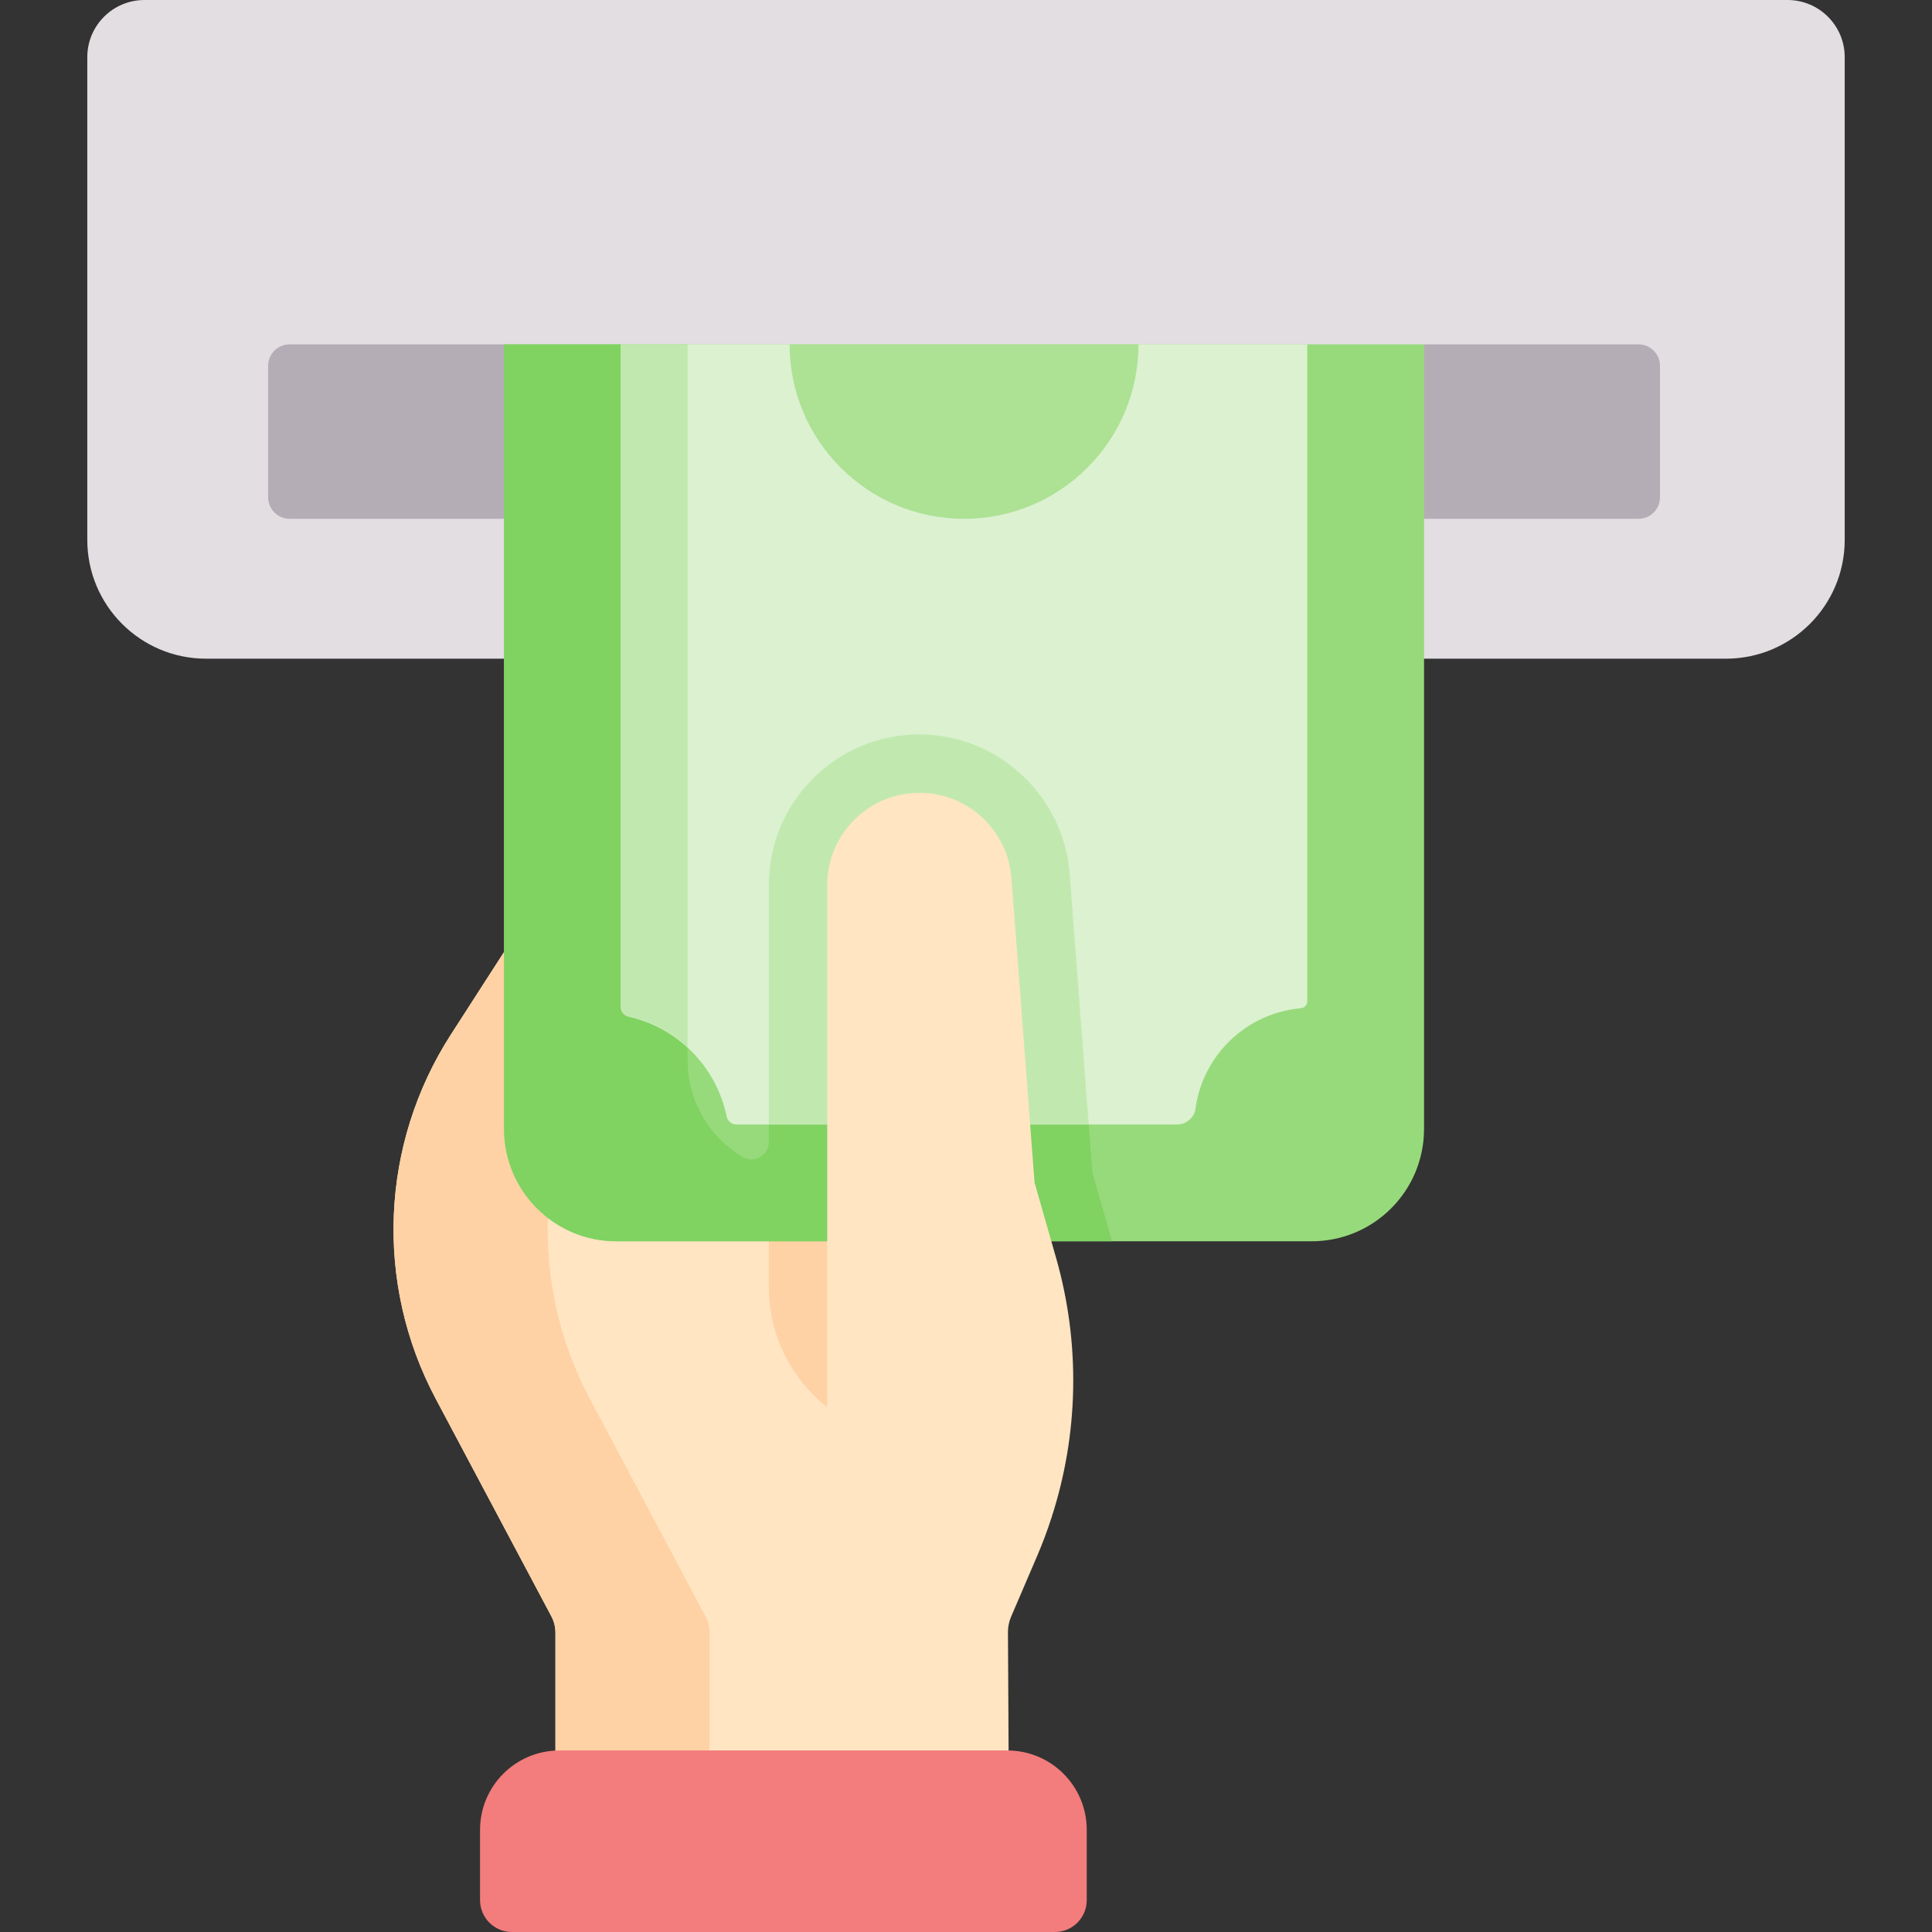 <svg id="Capa_1" enable-background="new 0 0 496.46 496.46" height="512" viewBox="0 0 496.46 496.46" width="512" xmlns="http://www.w3.org/2000/svg"><rect x="0" y="0" width="496.46" height="496.46" fill="#333333" stroke="none"/><g><g id="XMLID_859_"><g><path d="m231.94 223.32 38.24 166.73c-1.06 3.3-2.28 6.55-3.65 9.75l-6.71 15.64c-.54 1.25-.81 2.59-.81 3.94l.3 55.46h-116.58v-55.28c0-1.47-.36-2.91-1.04-4.2l-29.75-55.97c-15.71-29.58-14.22-65.34 3.9-93.51l13.69-21.26z" fill="#ffe5c2"/></g></g><path d="m181.286 415.36-29.75-55.97c-15.71-29.58-14.22-65.34 3.9-93.51l13.69-21.26 64.617-13.439-1.803-7.86-102.41 21.3-13.69 21.26c-18.12 28.17-19.61 63.93-3.9 93.51l29.75 55.97c.68 1.29 1.04 2.73 1.04 4.2v55.28h39.596v-55.28c0-1.471-.36-2.911-1.04-4.201z" fill="#fed2a4"/><path d="m279.258 488.272v-18.058c0-11.268-9.135-20.403-20.403-20.403h-115.099c-11.268 0-20.403 9.135-20.403 20.403v18.058c0 4.522 3.666 8.187 8.187 8.187h139.53c4.522.001 8.188-3.665 8.188-8.187z" fill="#f37c7c"/><g><g><path d="m459.341 0c8.112 0 14.689 6.576 14.689 14.689v124.041c0 16.86-13.67 30.53-30.52 30.53h-390.56c-16.85 0-30.52-13.67-30.52-30.53v-124.041c0-8.113 6.576-14.689 14.689-14.689z" fill="#e2dee2"/></g></g><g><path d="m421.04 88.49h-55.111l-8.573 8.71h-206.286l-21.538-8.71h-30.002-25.11c-3.05 0-5.52 2.47-5.52 5.52v33.78c0 3.05 2.47 5.52 5.52 5.52h346.62c3.05 0 5.52-2.47 5.52-5.52v-33.78c0-3.05-2.47-5.52-5.52-5.52z" fill="#b5adb6"/><path d="m265.57 369.949-33.63-146.629-34.37 7.148v100.33c0 21.622 17.529 39.151 39.151 39.151z" fill="#fed2a4"/><path d="m212.57 318.967h124.494c15.942 0 28.866-12.924 28.866-28.866v-201.612h-236.4v201.612c0 15.942 12.924 28.866 28.866 28.866z" fill="#97da7b"/><path d="m280.691 301.235-5.824-76.732c-1.526-20.06-18.479-35.772-38.597-35.772-10.339 0-20.058 4.025-27.367 11.334-7.308 7.31-11.333 17.028-11.333 27.366v66.016c0 3.462-3.774 5.623-6.749 3.853-8.457-5.032-14.125-14.259-14.125-24.815v-183.996h-47.166v201.612c0 15.942 12.924 28.866 28.866 28.866h39.174 15 63.22 9.97z" fill="#80d261"/><path d="m159.53 88.489v170.248c0 1.197.825 2.239 1.993 2.501 12.671 2.843 22.598 12.93 25.21 25.687.244 1.191 1.295 2.043 2.511 2.043h113.292c2.221 0 4.365-1.788 4.657-3.99 1.839-13.836 13.111-24.687 27.14-25.891.879-.075 1.597-.875 1.597-1.758v-168.84z" fill="#dbf1d0"/><path d="m161.522 261.237c5.776 1.296 10.97 4.11 15.173 7.983v-180.731h-17.165v170.248c0 1.196.825 2.238 1.992 2.5z" fill="#c1e9af"/><path d="m208.903 200.064c-7.308 7.31-11.333 17.028-11.333 27.366v61.537h82.19l-4.893-64.465c-1.526-20.06-18.479-35.772-38.597-35.772-10.339 0-20.058 4.025-27.367 11.334z" fill="#c1e9af"/><path d="m292.55 88.489c0 24.754-20.067 44.82-44.82 44.82s-44.82-20.067-44.82-44.82z" fill="#ade194"/><g id="XMLID_730_"><g><path d="m271.4 323.31c6.26 21.95 5.8 45.19-1.22 66.74h-57.61v-162.62c0-6.55 2.65-12.47 6.94-16.76s10.22-6.94 16.76-6.94c12.4 0 22.7 9.55 23.64 21.91l5.94 78.25z" fill="#ffe5c2"/></g></g></g></g></svg>